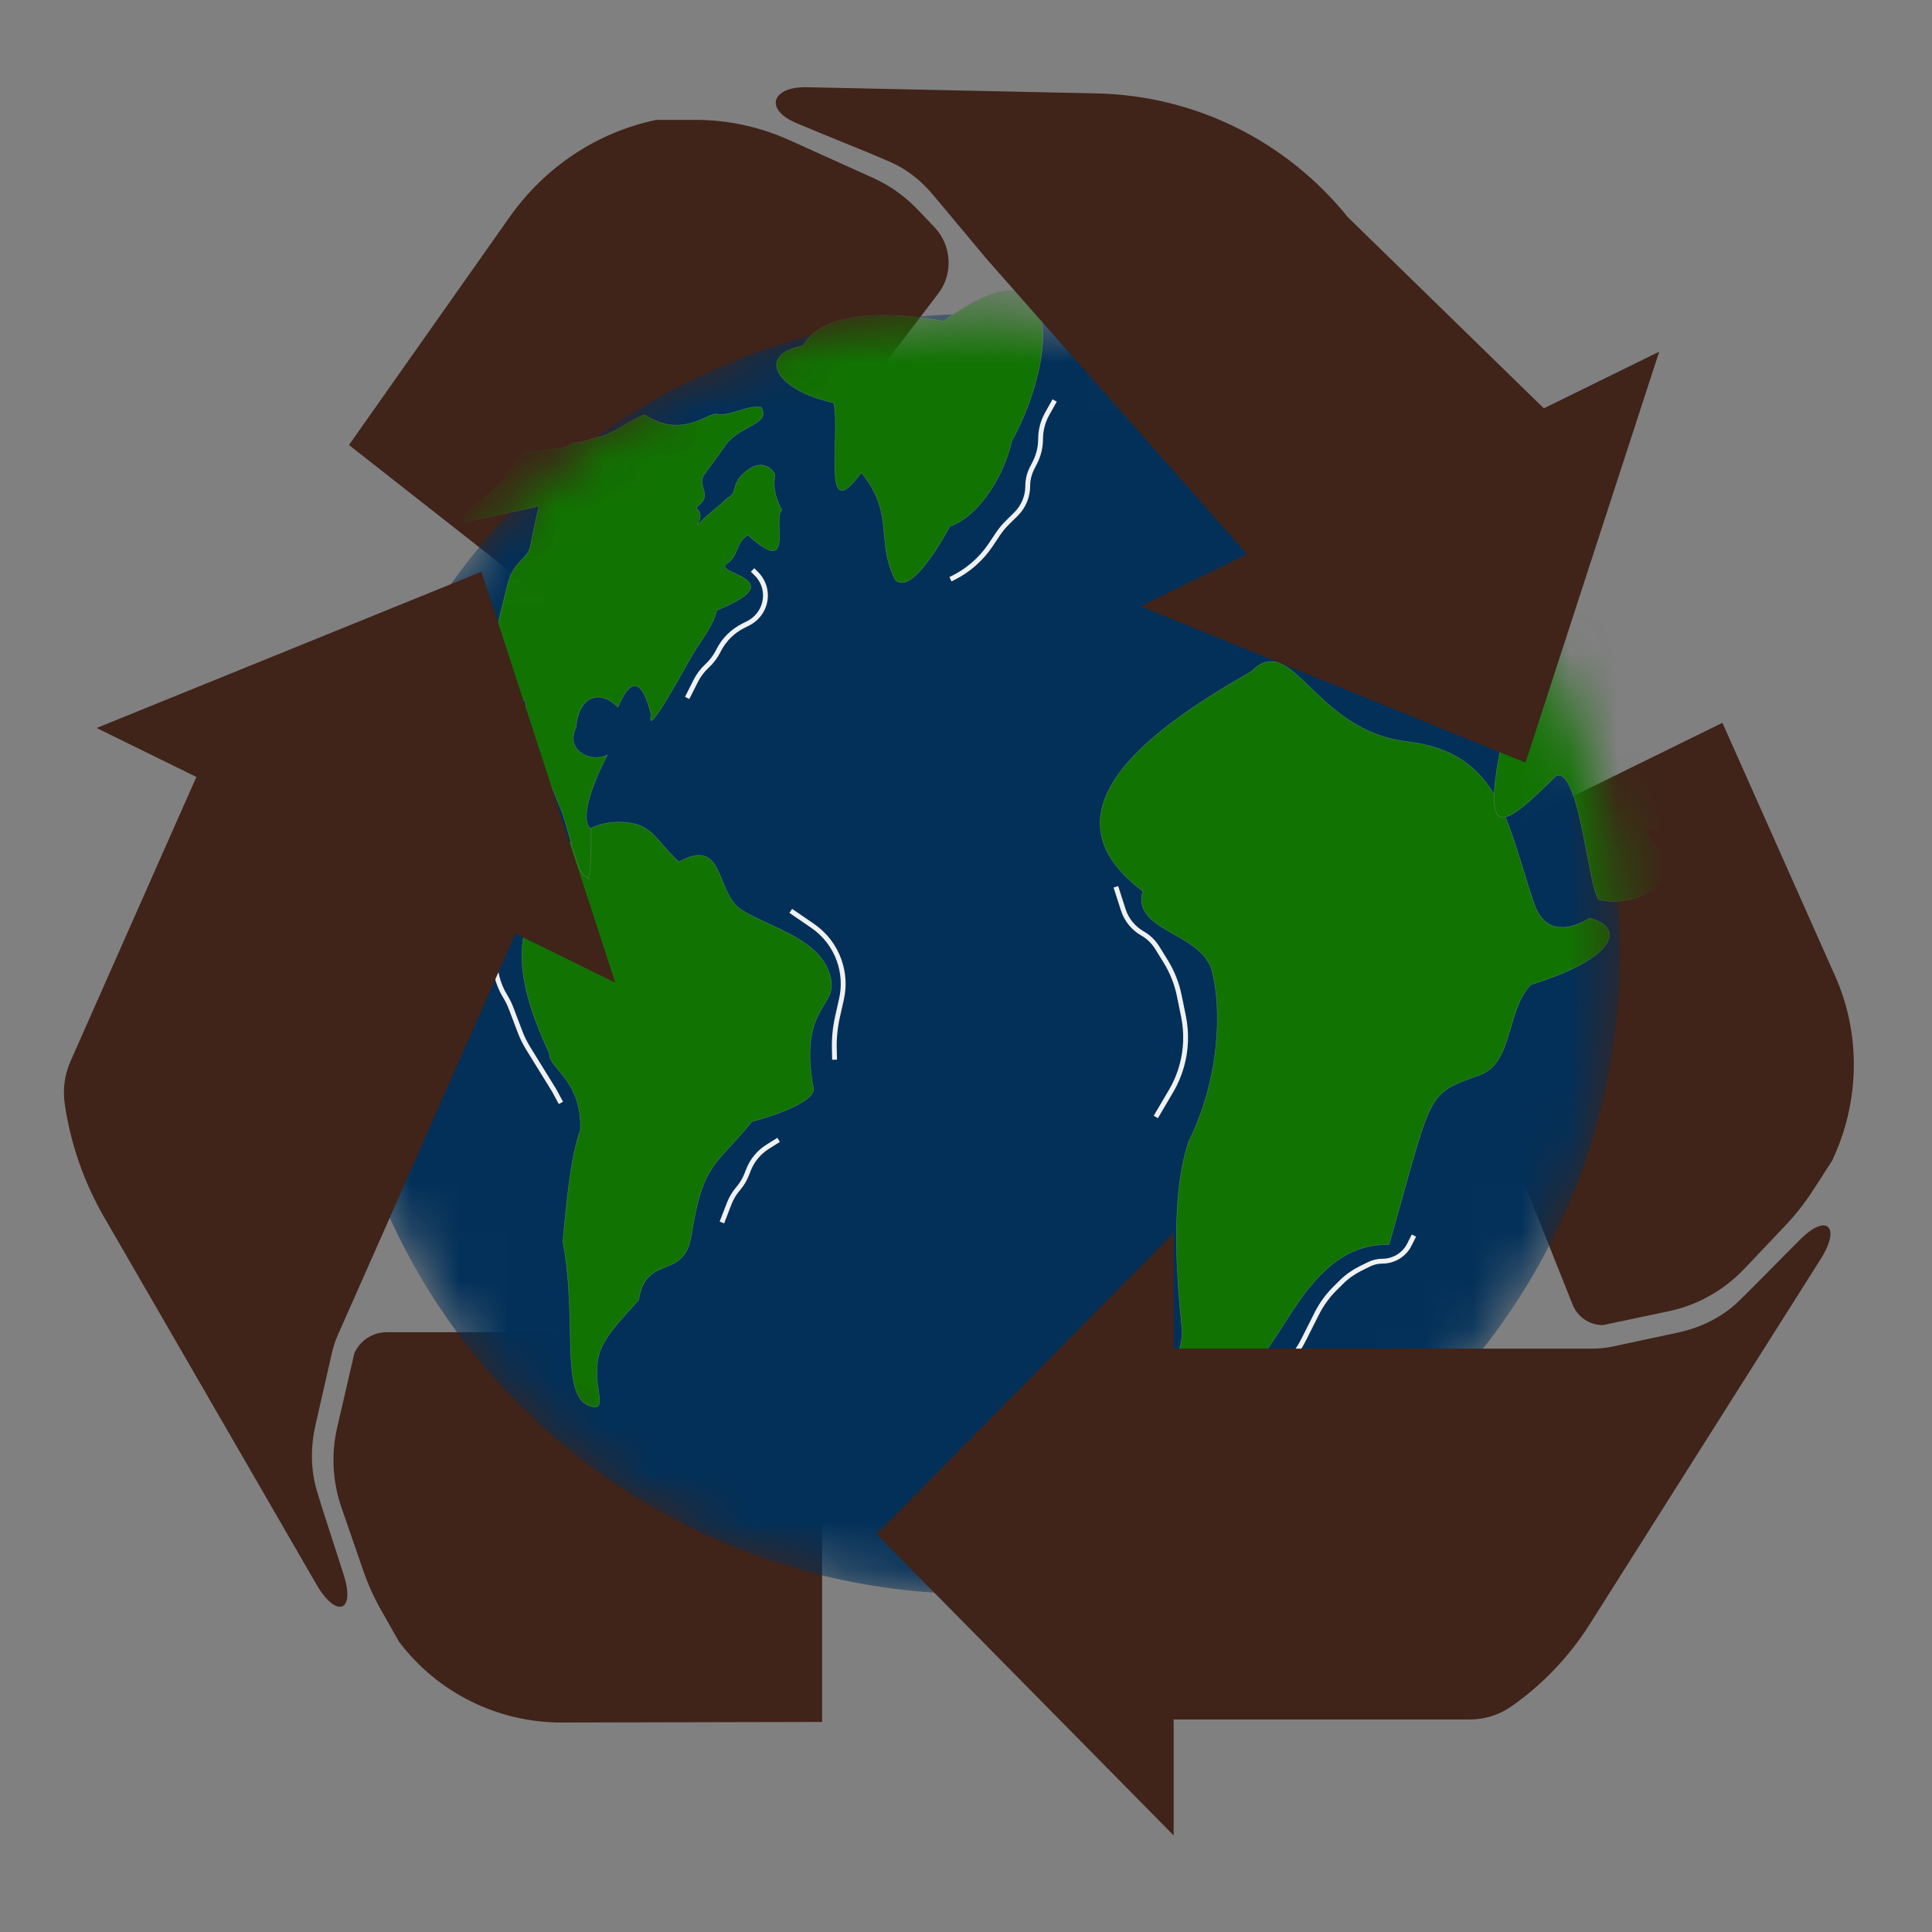 <svg width="40" height="40" viewBox="0 0 40 40" fill="none" xmlns="http://www.w3.org/2000/svg">
<rect x="0" y="0" width="40" height="40" fill="#808080" stroke="none"/>
<g clip-path="url(#clip0_41_133)">
<path d="M13.367 14.036L7.225 9.213L10.547 4.499C11.285 3.453 12.369 2.734 13.591 2.482L14.403 2.482C15.07 2.482 15.731 2.625 16.347 2.903L18.075 3.683C18.424 3.84 18.741 4.067 19.01 4.35L19.351 4.708C19.703 5.08 19.738 5.667 19.43 6.071L13.367 14.036Z" fill="#402319"/>
<path d="M29.053 18.21L35.661 14.965L37.995 20.209C38.532 21.414 38.508 22.818 37.931 24.032L37.551 24.622C37.374 24.897 37.172 25.155 36.947 25.391L36.117 26.266C35.691 26.715 35.145 27.022 34.552 27.147L33.184 27.435C32.907 27.435 32.661 27.266 32.557 27.005L29.053 18.21Z" fill="#402319"/>
<path d="M17.021 27.582L17.021 35.651L11.63 35.663C10.305 35.666 9.056 35.045 8.259 33.987L7.895 33.344C7.744 33.079 7.619 32.8 7.519 32.512L7.069 31.21C6.885 30.677 6.854 30.103 6.981 29.554L7.337 28.017C7.454 27.753 7.716 27.582 8.005 27.582L17.021 27.582Z" fill="#402319"/>
<mask id="mask0_41_133" style="mask-type:alpha" maskUnits="userSpaceOnUse" x="6" y="6" width="28" height="28">
<ellipse cx="20.212" cy="19.751" rx="13.327" ry="13.251" fill="#D9D9D9"/>
</mask>
<g mask="url(#mask0_41_133)">
<ellipse cx="20.212" cy="19.751" rx="13.327" ry="13.251" fill="#023059"/>
<path d="M32.6 19.157C32.729 19.115 32.839 19.053 32.904 19.011C33.072 19.049 33.198 19.115 33.265 19.202C33.3 19.247 33.319 19.296 33.321 19.35C33.322 19.404 33.306 19.463 33.27 19.526C33.197 19.651 33.043 19.791 32.787 19.938C32.531 20.084 32.173 20.237 31.694 20.387L31.694 20.387L31.692 20.389C31.564 20.521 31.477 20.689 31.409 20.87C31.36 21 31.32 21.136 31.28 21.271C31.265 21.324 31.249 21.378 31.233 21.43C31.12 21.8 30.983 22.134 30.631 22.259L30.606 22.268C30.337 22.363 30.143 22.433 29.99 22.529C29.832 22.628 29.718 22.756 29.611 22.971C29.505 23.185 29.405 23.487 29.276 23.934C29.211 24.156 29.139 24.413 29.055 24.714C28.971 25.018 28.873 25.367 28.759 25.767C27.771 25.744 27.188 26.486 26.725 27.192C26.668 27.278 26.613 27.364 26.56 27.448C26.393 27.708 26.239 27.949 26.081 28.129C25.872 28.366 25.659 28.494 25.404 28.416L25.405 28.414L25.4 28.417C25.133 28.591 24.92 28.718 24.75 28.807C24.581 28.895 24.456 28.945 24.366 28.963C24.275 28.981 24.221 28.968 24.192 28.933C24.163 28.898 24.157 28.84 24.167 28.763C24.177 28.686 24.204 28.593 24.237 28.49C24.256 28.433 24.277 28.373 24.298 28.311C24.315 28.263 24.332 28.213 24.349 28.163C24.424 27.938 24.491 27.705 24.473 27.526C24.413 26.932 24.355 26.234 24.358 25.547C24.361 24.859 24.426 24.183 24.611 23.635C25.254 22.336 25.301 20.912 25.096 20.11C25.044 19.907 24.913 19.754 24.75 19.625C24.614 19.519 24.456 19.429 24.303 19.341C24.271 19.323 24.24 19.306 24.21 19.288C24.028 19.183 23.861 19.078 23.755 18.947C23.648 18.817 23.602 18.661 23.661 18.454L23.67 18.457L23.659 18.449C23.087 18.021 22.826 17.59 22.784 17.168C22.742 16.746 22.919 16.331 23.226 15.936C23.84 15.146 24.974 14.436 25.907 13.904L25.907 13.904L25.908 13.903C26.015 13.795 26.114 13.733 26.211 13.709C26.308 13.684 26.401 13.695 26.497 13.733C26.592 13.772 26.688 13.838 26.79 13.922C26.891 14.006 26.997 14.108 27.112 14.219L27.123 14.229C27.58 14.671 28.173 15.243 29.135 15.355C29.618 15.412 29.988 15.546 30.28 15.741C30.573 15.937 30.788 16.193 30.96 16.495C31.132 16.797 31.262 17.143 31.384 17.519C31.433 17.672 31.482 17.83 31.532 17.991C31.604 18.225 31.678 18.467 31.762 18.713C31.852 18.976 31.99 19.11 32.142 19.167C32.294 19.223 32.459 19.202 32.6 19.157Z" fill="#117302" stroke="#4E7E4C" stroke-width="0.01"/>
<path d="M34.067 17.153C34.106 17.292 34.153 17.385 34.203 17.451C34.253 17.519 34.305 17.559 34.35 17.593L34.353 17.596C34.398 17.629 34.435 17.658 34.46 17.703C34.486 17.748 34.498 17.81 34.49 17.912C34.467 18.196 34.273 18.407 34.014 18.532C33.755 18.657 33.43 18.695 33.147 18.634L33.148 18.632L33.144 18.634C33.137 18.638 33.131 18.639 33.124 18.637C33.118 18.636 33.111 18.632 33.105 18.626C33.09 18.613 33.076 18.589 33.062 18.557C33.033 18.491 33.005 18.391 32.976 18.267C32.939 18.105 32.901 17.905 32.86 17.691C32.838 17.575 32.815 17.455 32.791 17.335C32.723 16.994 32.647 16.654 32.555 16.41C32.509 16.288 32.459 16.19 32.405 16.127C32.35 16.064 32.289 16.037 32.221 16.059L32.221 16.058L32.219 16.06C31.944 16.332 31.706 16.561 31.511 16.715C31.414 16.791 31.328 16.849 31.254 16.884C31.18 16.918 31.118 16.929 31.07 16.913C31.023 16.898 30.986 16.856 30.963 16.782C30.94 16.707 30.93 16.601 30.935 16.458C30.944 16.172 31.012 15.743 31.145 15.134L31.147 15.135L31.145 15.131C31.007 14.851 30.868 14.716 30.726 14.654C30.586 14.593 30.444 14.604 30.301 14.615L30.296 14.615C30.151 14.626 30.004 14.636 29.853 14.573C29.703 14.51 29.548 14.374 29.387 14.089C29.066 13.519 28.78 13.207 28.515 13.055C28.249 12.903 28.003 12.913 27.763 12.986C27.643 13.023 27.525 13.076 27.405 13.132C27.375 13.146 27.345 13.161 27.314 13.176C27.225 13.218 27.135 13.261 27.044 13.3C26.799 13.402 26.544 13.471 26.262 13.411C26.163 13.228 26.163 12.892 26.338 12.591C26.513 12.29 26.864 12.024 27.466 11.985L27.467 11.999L27.471 11.982L27.471 11.981C27.545 11.644 27.6 11.39 27.633 11.199C27.665 11.008 27.675 10.879 27.657 10.789C27.648 10.744 27.632 10.709 27.608 10.681C27.585 10.654 27.554 10.634 27.516 10.618C27.694 10.636 27.897 10.643 28.101 10.628C28.451 10.601 28.804 10.508 29.03 10.288C29.068 10.283 29.099 10.268 29.122 10.246C29.146 10.223 29.161 10.191 29.167 10.152C29.179 10.074 29.156 9.965 29.092 9.83C28.965 9.561 28.677 9.187 28.182 8.741C28.251 8.63 28.294 8.547 28.329 8.479L28.33 8.478C28.366 8.409 28.394 8.355 28.433 8.302C28.511 8.197 28.634 8.098 28.955 7.899C29.702 8.569 30.425 8.547 31.05 8.467C31.124 8.457 31.197 8.447 31.268 8.436C31.497 8.404 31.71 8.373 31.904 8.38C32.157 8.389 32.376 8.461 32.552 8.676C32.806 8.986 33.117 9.262 33.433 9.537C33.449 9.551 33.465 9.565 33.481 9.579C33.781 9.841 34.083 10.104 34.341 10.398C34.614 10.707 34.839 11.05 34.964 11.461C35.088 11.872 35.114 12.35 34.986 12.931C34.973 12.99 34.969 13.072 34.969 13.169C34.969 13.237 34.971 13.312 34.972 13.392C34.973 13.426 34.974 13.461 34.974 13.496C34.978 13.732 34.977 13.991 34.93 14.204C34.884 14.418 34.792 14.583 34.616 14.632C34.44 14.682 34.178 14.617 33.787 14.363L33.785 14.367L33.782 14.371L33.777 14.378M34.067 17.153L34.068 17.147L34.069 17.142L34.07 17.137C34.48 17.226 34.785 17.215 35.003 17.134C35.221 17.053 35.352 16.903 35.413 16.713C35.473 16.523 35.464 16.292 35.399 16.05C35.335 15.81 35.217 15.559 35.06 15.327C34.6 15.387 34.27 15.164 34.06 14.918C33.955 14.794 33.88 14.665 33.834 14.562C33.811 14.511 33.795 14.467 33.786 14.433C33.781 14.416 33.778 14.401 33.777 14.39C33.777 14.386 33.777 14.382 33.777 14.378M34.067 17.153C34.066 17.15 34.065 17.146 34.064 17.143L34.067 17.153L34.067 17.153ZM33.777 14.378L33.704 14.489L33.78 14.364C33.779 14.367 33.778 14.371 33.777 14.375C33.777 14.376 33.777 14.377 33.777 14.378Z" fill="#117302" stroke="#4E7E4C" stroke-width="0.01"/>
<path d="M15.569 23.226L15.568 23.22L15.566 23.223C15.396 23.433 15.25 23.59 15.124 23.727C15.114 23.737 15.105 23.747 15.096 23.757C14.963 23.901 14.852 24.023 14.756 24.165C14.564 24.449 14.434 24.808 14.316 25.563C14.278 25.808 14.2 25.953 14.103 26.048C14.006 26.144 13.89 26.19 13.772 26.237L13.771 26.237C13.654 26.284 13.536 26.331 13.437 26.428C13.338 26.526 13.26 26.672 13.221 26.918C13.176 26.969 13.129 27.02 13.082 27.072C12.856 27.32 12.626 27.572 12.492 27.822C12.315 28.149 12.348 28.489 12.383 28.741C12.386 28.76 12.388 28.778 12.391 28.796C12.397 28.837 12.402 28.876 12.406 28.912C12.412 28.962 12.415 29.005 12.411 29.039C12.407 29.073 12.398 29.098 12.379 29.113C12.361 29.128 12.334 29.134 12.292 29.128C12.2 29.116 12.127 29.08 12.067 29.024C12.008 28.967 11.962 28.89 11.928 28.794C11.858 28.603 11.831 28.339 11.817 28.024C11.811 27.875 11.807 27.715 11.804 27.546C11.792 26.999 11.778 26.359 11.655 25.704C11.697 25.238 11.741 24.783 11.797 24.385C11.854 23.988 11.923 23.648 12.013 23.414L12.014 23.414L12.014 23.413C12.043 22.897 11.874 22.565 11.702 22.329C11.659 22.27 11.616 22.217 11.576 22.169C11.568 22.159 11.56 22.149 11.552 22.14C11.521 22.102 11.493 22.068 11.468 22.036C11.406 21.955 11.369 21.888 11.379 21.823L11.38 21.823L11.379 21.82C11.172 21.375 10.981 20.901 10.88 20.434C10.78 19.968 10.769 19.509 10.923 19.09C11.171 18.913 11.323 18.749 11.417 18.598C11.511 18.446 11.547 18.307 11.562 18.178C11.57 18.114 11.573 18.052 11.575 17.994L11.575 17.991C11.578 17.933 11.58 17.878 11.587 17.824C11.601 17.717 11.633 17.618 11.721 17.527C12.072 17.163 12.495 16.965 13.006 17.034C13.261 17.069 13.396 17.151 13.531 17.284C13.585 17.337 13.638 17.398 13.699 17.468C13.715 17.486 13.731 17.504 13.748 17.523C13.83 17.617 13.927 17.723 14.053 17.844L14.045 17.852L14.059 17.844C14.301 17.71 14.467 17.685 14.589 17.727C14.711 17.768 14.791 17.877 14.86 18.014C14.894 18.083 14.925 18.158 14.957 18.236L14.957 18.237C14.989 18.314 15.021 18.393 15.058 18.47C15.133 18.622 15.226 18.763 15.369 18.85C15.523 18.944 15.706 19.029 15.895 19.117L15.914 19.125C16.096 19.21 16.285 19.297 16.459 19.397C16.821 19.604 17.124 19.865 17.203 20.273C17.233 20.423 17.205 20.534 17.153 20.642C17.126 20.696 17.094 20.75 17.059 20.807L17.058 20.808C17.023 20.866 16.985 20.929 16.949 21C16.804 21.284 16.685 21.706 16.845 22.564C16.838 22.606 16.814 22.648 16.776 22.689C16.737 22.731 16.685 22.771 16.624 22.81C16.502 22.889 16.344 22.96 16.188 23.021C16.031 23.082 15.876 23.132 15.761 23.167C15.703 23.184 15.655 23.198 15.621 23.207L15.582 23.218L15.572 23.22L15.569 23.221L15.569 23.221L15.568 23.221L15.568 23.221L15.569 23.226Z" fill="#117302" stroke="#4E7E4C" stroke-width="0.01"/>
<path d="M12.15 18.16L12.156 18.158L12.147 18.156C12.12 18.15 12.093 18.131 12.068 18.099C12.043 18.068 12.018 18.025 11.995 17.973C11.947 17.869 11.904 17.729 11.86 17.576C11.841 17.508 11.822 17.437 11.802 17.365C11.735 17.117 11.665 16.861 11.582 16.679C11.555 16.621 11.533 16.564 11.512 16.508C11.503 16.485 11.494 16.462 11.485 16.439C11.454 16.362 11.421 16.288 11.375 16.222C11.284 16.088 11.141 15.981 10.861 15.92C10.843 15.864 10.838 15.764 10.839 15.641C10.841 15.516 10.849 15.367 10.858 15.218C10.86 15.197 10.861 15.176 10.862 15.155C10.87 15.027 10.878 14.901 10.882 14.79C10.886 14.662 10.885 14.555 10.872 14.491L10.867 14.492L10.862 14.493L10.86 14.493L10.43 15.146C10.35 15.071 10.328 14.942 10.329 14.768C10.329 14.68 10.335 14.581 10.343 14.473C10.344 14.46 10.345 14.447 10.346 14.434C10.352 14.336 10.36 14.231 10.364 14.121L10.365 14.121L10.364 14.119L10.304 13.82L10.304 13.82L10.304 13.819C10.301 13.81 10.299 13.801 10.296 13.792C10.255 13.664 10.213 13.533 10.223 13.412C10.236 13.246 10.289 13 10.347 12.757C10.375 12.641 10.405 12.525 10.431 12.419C10.461 12.303 10.487 12.198 10.506 12.117C10.563 11.871 10.666 11.736 10.763 11.631C10.779 11.613 10.796 11.596 10.811 11.579C10.842 11.547 10.871 11.517 10.895 11.487C10.933 11.44 10.963 11.39 10.976 11.329C10.995 11.242 11.014 11.149 11.033 11.053C11.073 10.856 11.115 10.65 11.161 10.485L11.156 10.484L11.151 10.482L11.146 10.481L9.637 10.807L9.637 10.807L9.637 10.807C9.621 10.813 9.606 10.816 9.593 10.817C9.584 10.766 9.601 10.715 9.639 10.661C9.678 10.606 9.738 10.548 9.813 10.483C9.85 10.451 9.89 10.417 9.933 10.381C10.064 10.271 10.219 10.141 10.373 9.978L10.373 9.978L10.373 9.977L10.549 9.735L10.549 9.735L10.549 9.735C10.555 9.726 10.561 9.717 10.567 9.708C10.646 9.588 10.727 9.464 10.799 9.391C10.814 9.376 10.838 9.364 10.87 9.355C10.901 9.345 10.939 9.339 10.982 9.334C11.064 9.325 11.162 9.323 11.261 9.321C11.265 9.321 11.268 9.321 11.272 9.321L11.272 9.321L11.273 9.321L11.719 9.254L11.719 9.255L11.722 9.252C11.817 9.164 11.932 9.156 12.045 9.153L12.045 9.153L12.046 9.152L12.364 9.054C12.523 9.03 12.695 8.936 12.865 8.837C12.884 8.826 12.903 8.814 12.922 8.803C13.071 8.716 13.218 8.63 13.35 8.59C13.741 8.844 14.069 8.83 14.322 8.757C14.437 8.724 14.536 8.679 14.618 8.642C14.627 8.638 14.635 8.634 14.644 8.63C14.687 8.61 14.726 8.594 14.759 8.583C14.792 8.573 14.819 8.568 14.841 8.573C14.911 8.588 14.986 8.583 15.064 8.568C15.141 8.553 15.22 8.528 15.299 8.504L15.302 8.503C15.462 8.453 15.622 8.404 15.761 8.433C15.787 8.48 15.799 8.521 15.799 8.556C15.799 8.593 15.788 8.625 15.768 8.654C15.728 8.713 15.651 8.762 15.558 8.814C15.537 8.826 15.516 8.837 15.495 8.849C15.318 8.945 15.106 9.061 14.98 9.275L14.554 9.861L14.554 9.861L14.553 9.862C14.53 9.929 14.532 9.987 14.542 10.04C14.547 10.066 14.555 10.092 14.562 10.116C14.562 10.118 14.563 10.12 14.563 10.122C14.57 10.145 14.576 10.167 14.581 10.189C14.591 10.236 14.593 10.283 14.571 10.335C14.548 10.386 14.502 10.442 14.413 10.507L14.416 10.511L14.419 10.515L14.431 10.531L14.413 10.515C14.475 10.571 14.498 10.626 14.497 10.683C14.496 10.74 14.471 10.799 14.437 10.861L14.441 10.863L14.446 10.865L14.446 10.865L14.445 10.866C14.53 10.771 14.636 10.68 14.745 10.589C14.757 10.579 14.77 10.569 14.782 10.558C14.878 10.478 14.975 10.398 15.058 10.315C15.118 10.286 15.152 10.253 15.173 10.214C15.19 10.183 15.2 10.149 15.21 10.111C15.213 10.102 15.215 10.093 15.218 10.084C15.232 10.036 15.251 9.982 15.289 9.923C15.328 9.864 15.388 9.799 15.484 9.728C15.572 9.663 15.652 9.635 15.721 9.63C15.791 9.624 15.851 9.642 15.9 9.67C15.948 9.697 15.986 9.735 16.011 9.769C16.023 9.786 16.032 9.803 16.038 9.816C16.043 9.83 16.045 9.841 16.044 9.846C16.044 9.848 16.043 9.85 16.043 9.853C16.029 9.923 15.98 10.183 16.185 10.556C16.16 10.584 16.146 10.626 16.139 10.677C16.131 10.729 16.129 10.79 16.13 10.855C16.131 10.89 16.132 10.925 16.133 10.961C16.136 11.058 16.139 11.155 16.128 11.234C16.122 11.288 16.108 11.332 16.086 11.362C16.063 11.391 16.031 11.406 15.984 11.402C15.936 11.397 15.874 11.372 15.791 11.32C15.71 11.268 15.609 11.189 15.485 11.078L15.494 11.067L15.479 11.077C15.349 11.162 15.303 11.271 15.26 11.377L15.259 11.379C15.216 11.484 15.174 11.586 15.053 11.663C15.031 11.677 15.018 11.69 15.011 11.704C15.005 11.718 15.006 11.732 15.013 11.746C15.02 11.759 15.032 11.771 15.048 11.784C15.065 11.796 15.085 11.808 15.108 11.821C15.14 11.838 15.178 11.856 15.218 11.874C15.235 11.882 15.252 11.89 15.269 11.898C15.327 11.926 15.385 11.956 15.433 11.989C15.481 12.022 15.518 12.058 15.534 12.098C15.551 12.138 15.548 12.183 15.513 12.235C15.479 12.286 15.413 12.345 15.304 12.411C15.195 12.478 15.045 12.552 14.841 12.634L14.839 12.631L14.838 12.638C14.803 12.797 14.724 12.947 14.631 13.097C14.591 13.162 14.548 13.226 14.505 13.291C14.498 13.301 14.492 13.311 14.485 13.321C14.436 13.396 14.386 13.47 14.341 13.547C14.311 13.598 14.262 13.684 14.203 13.79C14.088 13.994 13.933 14.27 13.794 14.498C13.688 14.671 13.593 14.816 13.532 14.882C13.516 14.898 13.504 14.909 13.493 14.915C13.489 14.918 13.485 14.919 13.482 14.919C13.479 14.919 13.477 14.918 13.476 14.916C13.474 14.914 13.472 14.91 13.471 14.904C13.47 14.898 13.469 14.89 13.47 14.88C13.471 14.86 13.475 14.833 13.483 14.797L13.483 14.797L13.482 14.794C13.428 14.58 13.371 14.431 13.314 14.335C13.257 14.24 13.198 14.197 13.138 14.199C13.078 14.202 13.019 14.249 12.961 14.326C12.905 14.403 12.849 14.511 12.794 14.639C12.58 14.43 12.373 14.389 12.214 14.475C12.055 14.56 11.946 14.772 11.927 15.06C11.866 15.178 11.855 15.284 11.878 15.374C11.902 15.465 11.96 15.538 12.036 15.591C12.184 15.694 12.402 15.718 12.572 15.632C12.418 15.934 12.272 16.27 12.195 16.554C12.156 16.698 12.135 16.829 12.139 16.935C12.144 17.04 12.175 17.122 12.24 17.168C12.24 17.505 12.233 17.736 12.224 17.893C12.215 18.05 12.203 18.131 12.19 18.17C12.187 18.18 12.184 18.187 12.182 18.192C12.179 18.197 12.176 18.198 12.175 18.199C12.174 18.2 12.172 18.2 12.171 18.199C12.169 18.198 12.167 18.196 12.165 18.193C12.161 18.188 12.157 18.179 12.155 18.172C12.153 18.169 12.152 18.166 12.151 18.163L12.151 18.161L12.15 18.16L12.15 18.16L12.15 18.16Z" fill="#117302" stroke="#4E7E4C" stroke-width="0.01"/>
<path d="M20.944 9.14L20.944 9.14L20.944 9.142C20.873 9.463 20.716 9.843 20.495 10.173C20.274 10.503 19.991 10.78 19.669 10.897L19.669 10.895L19.666 10.899C19.422 11.338 19.198 11.669 19.006 11.864C18.91 11.961 18.823 12.024 18.744 12.049C18.666 12.074 18.598 12.062 18.539 12.009C18.361 11.667 18.335 11.371 18.309 11.076C18.305 11.025 18.3 10.975 18.295 10.924C18.259 10.576 18.188 10.221 17.836 9.787L17.832 9.79L17.828 9.794L17.817 9.803L17.828 9.788C17.721 9.934 17.635 10.031 17.566 10.089C17.496 10.146 17.444 10.162 17.405 10.149C17.367 10.136 17.339 10.093 17.32 10.025C17.301 9.957 17.291 9.866 17.286 9.76C17.279 9.601 17.284 9.409 17.29 9.213C17.291 9.149 17.293 9.084 17.295 9.02C17.3 8.761 17.299 8.512 17.262 8.342L17.268 8.341L17.258 8.338C16.955 8.273 16.703 8.177 16.511 8.068C16.319 7.958 16.186 7.836 16.122 7.716C16.059 7.596 16.063 7.48 16.143 7.383C16.223 7.285 16.381 7.204 16.625 7.159L16.626 7.162L16.629 7.157C16.752 6.931 16.968 6.78 17.23 6.683C17.492 6.586 17.8 6.542 18.105 6.53C18.717 6.505 19.32 6.606 19.534 6.653L19.533 6.655L19.538 6.652C20.159 6.193 20.619 6.006 20.943 6.012C21.106 6.015 21.234 6.065 21.332 6.154C21.431 6.243 21.499 6.369 21.541 6.525C21.624 6.837 21.599 7.263 21.491 7.726C21.383 8.188 21.192 8.686 20.944 9.14Z" fill="#117302" stroke="#4E7E4C" stroke-width="0.01"/>
<path d="M14.946 25.31L15.101 24.909C15.141 24.808 15.196 24.714 15.265 24.631L15.296 24.593C15.365 24.51 15.42 24.416 15.459 24.316L15.494 24.227C15.572 24.024 15.715 23.852 15.9 23.738L16.12 23.6" stroke="#F1F1F1" stroke-width="0.1"/>
<path d="M16.372 18.859L16.823 19.168C17.078 19.342 17.271 19.593 17.374 19.884V19.884C17.465 20.142 17.482 20.419 17.422 20.686L17.34 21.051C17.29 21.272 17.268 21.498 17.274 21.724L17.279 21.94" stroke="#F1F1F1" stroke-width="0.1"/>
<path d="M23.103 18.36L23.257 18.839C23.323 19.044 23.464 19.217 23.651 19.324V19.324C23.777 19.396 23.883 19.498 23.959 19.621L24.136 19.907C24.27 20.125 24.365 20.365 24.416 20.616L24.503 21.042C24.572 21.384 24.56 21.736 24.466 22.071V22.071C24.415 22.254 24.34 22.429 24.244 22.592L23.93 23.125" stroke="#F1F1F1" stroke-width="0.1"/>
<path d="M14.227 14.45L14.406 14.095C14.464 13.979 14.543 13.876 14.638 13.788V13.788C14.733 13.7 14.812 13.596 14.87 13.481L14.876 13.468C14.988 13.246 15.169 13.065 15.393 12.954L15.487 12.907C15.549 12.876 15.607 12.834 15.657 12.785V12.785C15.778 12.665 15.848 12.5 15.848 12.33V12.33C15.848 12.16 15.78 11.998 15.66 11.879L15.581 11.8" stroke="#F1F1F1" stroke-width="0.1"/>
<path d="M11.472 18.009L11.088 18.3L11.066 18.317C10.828 18.497 10.633 18.729 10.497 18.995L10.419 19.147C10.326 19.328 10.27 19.526 10.254 19.729L10.251 19.762C10.227 20.066 10.301 20.371 10.462 20.631V20.631C10.51 20.709 10.55 20.792 10.583 20.878L10.765 21.358C10.81 21.477 10.866 21.591 10.933 21.7L11.152 22.055L11.472 22.573L11.613 22.834" stroke="#F1F1F1" stroke-width="0.1"/>
<path d="M25.009 29.292L25.103 29.105C25.209 28.894 25.425 28.762 25.662 28.762V28.762C25.758 28.762 25.854 28.739 25.941 28.696L26.156 28.589C26.279 28.528 26.395 28.451 26.499 28.361L26.622 28.255L26.706 28.159C26.818 28.031 26.914 27.89 26.99 27.738L27.142 27.436L27.263 27.196C27.359 27.004 27.486 26.829 27.638 26.678L27.77 26.547C27.883 26.434 28.015 26.34 28.158 26.268L28.342 26.177C28.429 26.134 28.525 26.111 28.622 26.111V26.111C28.858 26.111 29.074 25.979 29.18 25.768L29.274 25.581" stroke="#F1F1F1" stroke-width="0.1"/>
<path d="M28.674 10.099V10.099C28.505 10.264 28.268 10.341 28.033 10.307L27.821 10.276L27.573 10.24C27.404 10.215 27.257 10.358 27.279 10.527V10.527L27.316 10.818C27.347 11.061 27.275 11.306 27.116 11.493V11.493V11.493C26.95 11.688 26.76 11.86 26.549 12.005L26.075 12.331" stroke="#F1F1F1" stroke-width="0.1"/>
<path d="M21.835 8.292L21.68 8.569C21.591 8.728 21.544 8.908 21.544 9.09V9.09C21.544 9.256 21.505 9.419 21.431 9.568L21.364 9.7C21.307 9.813 21.278 9.938 21.278 10.064V10.064C21.278 10.28 21.191 10.488 21.038 10.641L20.847 10.83C20.779 10.898 20.718 10.972 20.664 11.052L20.509 11.284C20.314 11.574 20.047 11.809 19.733 11.965L19.678 11.992" stroke="#F1F1F1" stroke-width="0.1"/>
</g>
<path d="M10.962 18.678L6.997 27.634C6.944 27.752 6.903 27.875 6.874 28.002L6.533 29.497C6.429 29.954 6.428 30.432 6.566 30.886C6.724 31.408 6.933 32.027 7.116 32.605C7.362 33.382 6.958 33.508 6.551 32.803L2.154 25.197C1.737 24.474 1.46 23.677 1.34 22.852C1.297 22.552 1.338 22.247 1.459 21.974L4.355 15.433L10.962 18.678Z" fill="#402319"/>
<path d="M9.969 11.837L12.738 20.345L2.001 15.072L9.969 11.837Z" fill="#402319"/>
<path d="M31.583 15.789L23.615 12.554L34.352 7.281L31.583 15.789Z" fill="#402319"/>
<path d="M26.349 12.079L20.426 5.361L19.322 4.039C19.08 3.749 18.786 3.509 18.444 3.359C17.872 3.107 17.123 2.819 16.482 2.546C15.815 2.261 15.98 1.79 16.707 1.806L22.707 1.934C24.735 1.977 26.626 2.91 27.907 4.498L32.728 9.2L26.349 12.079Z" fill="#402319"/>
<path d="M23.615 27.922H32.973C33.113 27.922 33.253 27.907 33.391 27.878L34.732 27.591C35.212 27.489 35.659 27.272 36.01 26.929C36.4 26.548 36.851 26.079 37.274 25.659C37.828 25.109 38.116 25.403 37.698 26.063L32.913 33.629C32.49 34.297 31.94 34.874 31.293 35.328C31.041 35.505 30.741 35.6 30.433 35.6H23.615V27.922Z" fill="#402319"/>
<path d="M18.148 31.762L24.299 25.523L24.299 38L18.148 31.762Z" fill="#402319"/>
</g>
<defs>
<clipPath id="clip0_41_133">
<rect width="40" height="40" fill="white"/>
</clipPath>
</defs>
</svg>
